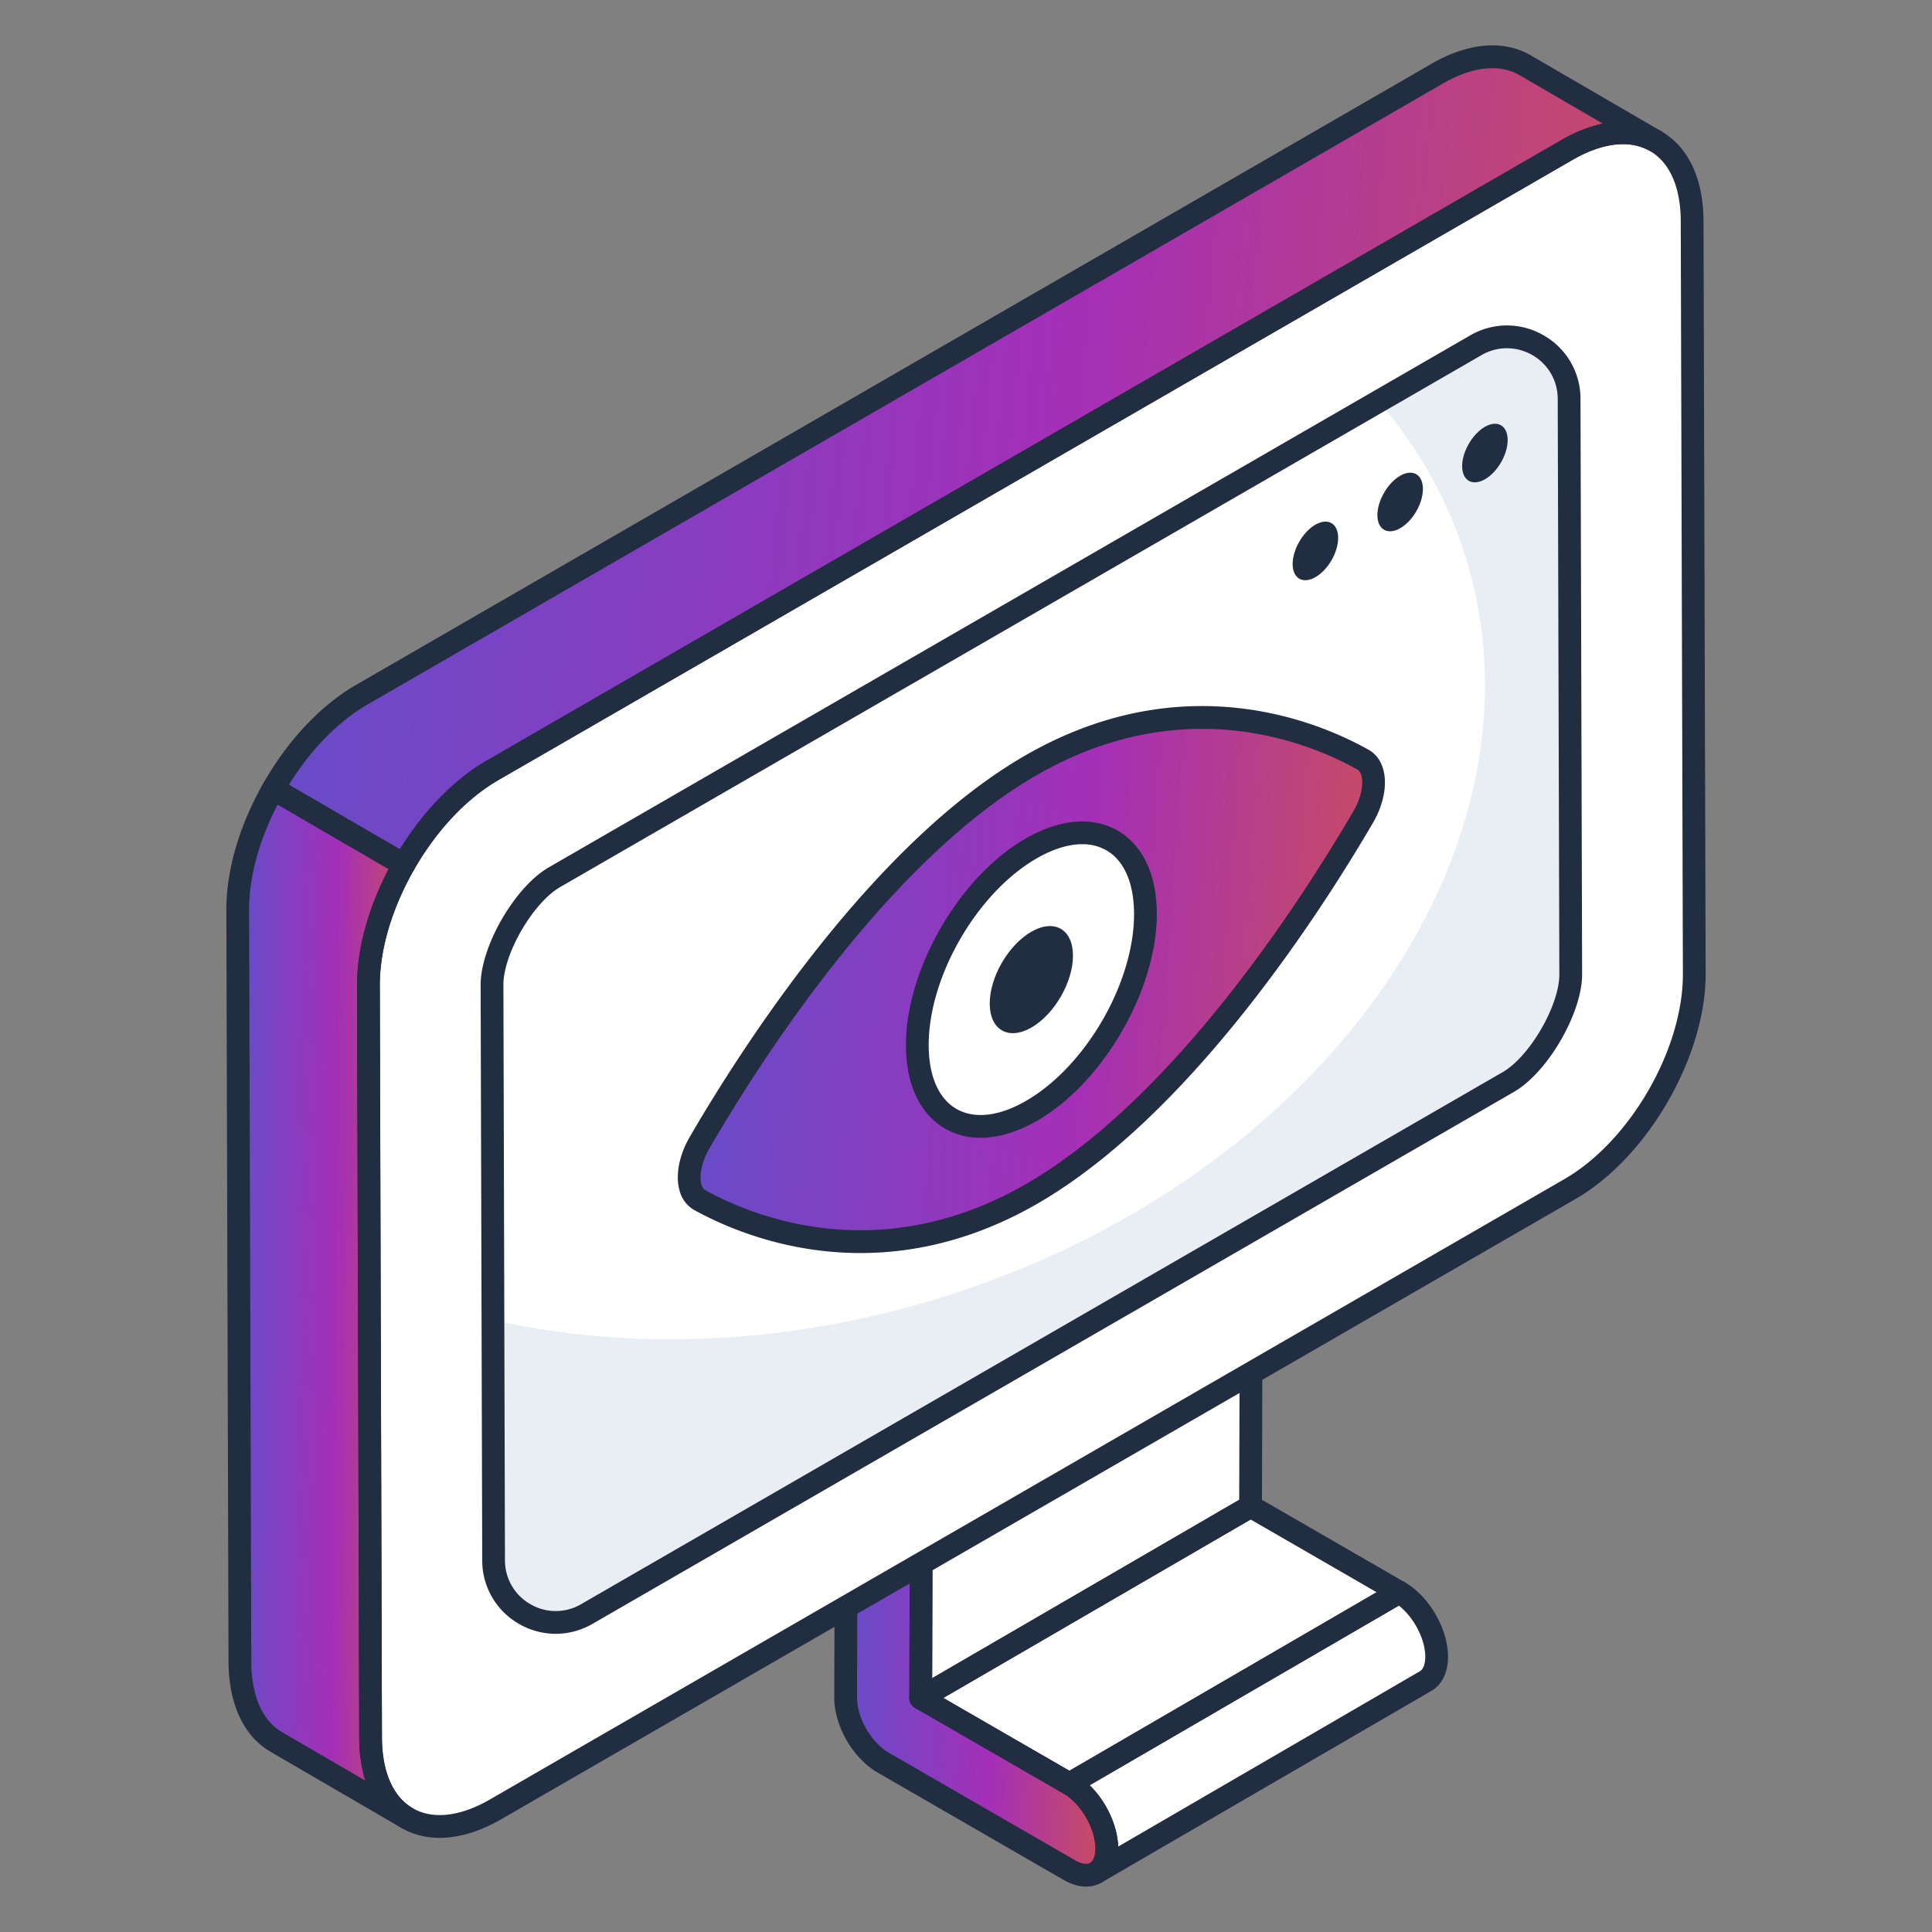 <svg width="130" height="130" fill="none" xmlns="http://www.w3.org/2000/svg"><rect width="100%" height="100%" fill="#808080" stroke="none"/><path d="M61.953 114.255l22.195-12.897 10.006 5.777-22.193 12.899-10.008-5.779zm33.981-1.145L73.74 126.008c.453-.262.734-.822.736-1.621.004-1.598-1.117-3.546-2.514-4.353l22.193-12.899c1.396.807 2.518 2.757 2.514 4.355-.002.797-.28 1.358-.734 1.62z" fill="#fff"/><path d="M84.192 85.328l-.046 16.036-22.195 12.885.047-16.024c0-1.603-1.118-3.554-2.517-4.355-.7-.408-1.33-.44-1.794-.182l22.194-12.885c.463-.272 1.096-.237 1.795.168 1.4.812 2.516 2.753 2.516 4.357z" fill="#fff"/><path d="M59.485 93.873c1.39.803 2.517 2.748 2.514 4.353l-.046 16.029 10.008 5.779c1.397.807 2.518 2.755 2.514 4.353-.006 1.606-1.134 2.25-2.531 1.442l-12.53-7.235c-.662-.382-1.317-1.066-1.784-1.873-.466-.811-.732-1.709-.73-2.48l.055-18.926c.004-1.606 1.132-2.248 2.53-1.442z" fill="url(#paint0_linear_1_374)"/><path d="M71.959 120.799a.778.778 0 01-.383-.104l-10.006-5.777a.763.763 0 01-.002-1.323l22.196-12.899a.776.776 0 01.765 0l10.008 5.778a.763.763 0 01.002 1.323l-22.196 12.896a.775.775 0 01-.384.106zm-8.48-6.546l8.48 4.898 20.67-12.014-8.479-4.896-20.672 12.012z" fill="#212D40"/><path d="M73.74 126.775a.761.761 0 01-.738-.566.763.763 0 01.354-.86c.218-.128.352-.49.354-.966.004-1.327-.975-3.017-2.133-3.688a.764.764 0 01-.002-1.323l22.195-12.896a.759.759 0 01.383-.103.76.76 0 01.384.101c1.629.938 2.902 3.143 2.898 5.018-.006 1.055-.401 1.862-1.114 2.279L74.125 126.67a.767.767 0 01-.382.105h-.002zm-.416-6.649c1.097 1.074 1.871 2.688 1.914 4.129L95.55 112.45c.22-.128.352-.488.354-.964.004-1.191-.78-2.674-1.778-3.448l-20.802 12.088zm-11.371-5.109a.77.77 0 01-.765-.766l.044-16.028c0-1.337-.975-3.029-2.132-3.69-.42-.249-.799-.31-1.04-.178a.765.765 0 01-.757-1.327L79.497 80.14c.73-.422 1.636-.365 2.562.168 1.625.943 2.898 3.15 2.898 5.019l-.044 16.04a.762.762 0 01-.382.659L62.337 114.91a.758.758 0 01-.382.107h-.002zM59.949 93.26c1.585.956 2.814 3.116 2.814 4.965l-.04 14.695 20.66-11.998.045-15.598c0-1.33-.98-3.02-2.138-3.692-.42-.243-.795-.306-1.023-.172L59.95 93.26z" fill="#212D40"/><path d="M73.083 126.945c-.482 0-.998-.153-1.52-.453l-12.532-7.234c-.78-.451-1.535-1.237-2.064-2.157-.53-.919-.834-1.961-.832-2.862l.056-18.926c.003-1.057.401-1.87 1.12-2.283.722-.415 1.633-.352 2.556.18 1.63.94 2.902 3.147 2.896 5.018l-.044 15.587 9.624 5.556c1.627.942 2.9 3.144 2.896 5.018-.003 1.061-.401 1.87-1.122 2.284a2.04 2.04 0 01-1.034.272zM58.347 94.288a.547.547 0 00-.273.065c-.22.126-.354.488-.354.962l-.053 18.926c0 .639.225 1.404.625 2.094.393.682.956 1.281 1.504 1.596l12.532 7.234c.418.245.803.308 1.026.182.22-.128.356-.488.356-.964.004-1.328-.975-3.02-2.133-3.69l-10.007-5.777a.776.776 0 01-.382-.665l.044-16.028c.006-1.331-.971-3.021-2.13-3.69a1.58 1.58 0 00-.755-.245z" fill="#212D40"/><path d="M105.447 10.088c4.631-2.672 8.399-.525 8.412 4.795l.145 50.647c.016 5.32-3.728 11.803-8.358 14.475l-72.297 41.742c-4.63 2.673-8.397.526-8.412-4.795l-.143-50.646c-.015-5.32 3.728-11.803 8.358-14.476l72.295-41.742z" fill="#fff"/><path d="M15.996 61.19l.147 50.664c.02 2.638.956 4.488 2.45 5.362l8.791 5.112c-1.516-.874-2.432-2.722-2.45-5.383l-.148-50.643c0-2.621.918-5.523 2.39-8.114l-8.789-5.11c-1.476 2.59-2.39 5.49-2.39 8.112h-.001z" fill="url(#paint1_linear_1_374)"/><path d="M102.631 4.397c-1.537-.895-3.636-.77-5.963.581l-72.297 41.75c-2.351 1.349-4.466 3.683-5.983 6.35l8.788 5.11c1.516-2.665 3.625-5 5.965-6.349l72.297-41.749c2.347-1.351 4.447-1.476 5.984-.58l-8.791-5.113z" fill="url(#paint2_linear_1_374)"/><path d="M33.106 66.28c-.008-2.343 2.15-6.07 4.2-7.252l62.003-35.8c2.783-1.606 6.264.398 6.272 3.611l.111 38.712c.008 2.343-2.153 6.071-4.202 7.255l-62.004 35.798c-2.784 1.605-6.263-.396-6.27-3.61l-.11-38.713z" fill="#fff"/><path d="M105.688 65.558c.021 2.342-2.156 6.074-4.206 7.255L39.48 108.611c-2.778 1.596-6.261-.394-6.261-3.607l-.061-16.19c9.14 2.073 19.609 1.74 30.056-1.471 25.599-7.877 41.457-30.181 35.425-49.79a29.396 29.396 0 00-5.888-10.551l6.55-3.772c2.799-1.596 6.261.394 6.282 3.607l.105 38.721z" fill="#E9EDF4"/><path d="M29.587 123.666c-.933 0-1.797-.219-2.57-.665-1.826-1.051-2.837-3.198-2.845-6.047l-.145-50.646c-.013-5.558 3.906-12.35 8.743-15.142l72.295-41.741c2.493-1.438 4.879-1.65 6.716-.593 1.826 1.052 2.835 3.199 2.845 6.05l.143 50.646c.015 5.557-3.906 12.35-8.741 15.14L33.733 122.41c-1.447.834-2.858 1.256-4.146 1.256zM109.206 9.7c-1.017 0-2.168.352-3.376 1.052L33.534 52.489c-4.414 2.547-7.99 8.745-7.976 13.813l.144 50.646c.006 2.281.743 3.958 2.078 4.726 1.34.773 3.183.566 5.187-.592l72.297-41.742c4.412-2.546 7.991-8.742 7.974-13.81l-.144-50.647c-.005-2.28-.741-3.957-2.078-4.726a3.58 3.58 0 00-1.81-.457z" fill="#212D40"/><path d="M27.384 123.093a.76.76 0 01-.38-.103H27l-.038-.023-8.752-5.09c-1.805-1.053-2.81-3.192-2.834-6.018l-.145-50.667c0-2.658.885-5.676 2.491-8.492a.769.769 0 011.052-.283l8.786 5.11a.765.765 0 01.28 1.038c-1.475 2.598-2.287 5.343-2.287 7.737l.145 50.643c.02 2.267.74 3.936 2.036 4.702l.034.02a.763.763 0 01-.384 1.426zM16.762 61.19l.146 50.662c.017 2.261.753 3.934 2.072 4.703l5.611 3.263a9.685 9.685 0 01-.422-2.868l-.148-50.646c0-2.447.754-5.2 2.128-7.829l-7.467-4.34c-1.243 2.386-1.92 4.866-1.92 7.055z" fill="#212D40"/><path d="M27.176 58.953a.76.76 0 01-.384-.103l-8.789-5.11a.765.765 0 01-.28-1.04c1.657-2.91 3.884-5.267 6.268-6.634L96.286 4.313c2.493-1.45 4.883-1.656 6.73-.58l8.782 5.107.008.006a.764.764 0 11-.769 1.323l-.007-.004c-1.346-.778-3.193-.574-5.21.585L33.523 52.5c-2.141 1.238-4.162 3.392-5.684 6.067a.761.761 0 01-.663.386zm-7.737-6.146l7.465 4.34c1.606-2.602 3.663-4.707 5.854-5.971l72.297-41.75a9.64 9.64 0 012.797-1.108l-5.605-3.261c-1.354-.78-3.195-.58-5.192.583L24.754 47.389c-1.975 1.133-3.843 3.041-5.315 5.418zm17.955 57.129a4.947 4.947 0 01-2.466-.665 4.902 4.902 0 01-2.48-4.275l-.107-38.713c-.01-2.606 2.304-6.602 4.583-7.919l62.002-35.796a4.906 4.906 0 014.94-.004 4.901 4.901 0 012.482 4.273l.109 38.714c.007 2.607-2.306 6.605-4.585 7.918l-62.004 35.798a4.957 4.957 0 01-2.472.669h-.002zM101.4 23.431c-.587 0-1.174.152-1.709.462l-62 35.796c-1.828 1.055-3.828 4.504-3.818 6.588l.105 38.715a3.386 3.386 0 001.713 2.952 3.38 3.38 0 003.412-.004l62.005-35.796c1.829-1.053 3.827-4.504 3.817-6.59l-.109-38.713a3.384 3.384 0 00-1.711-2.95 3.421 3.421 0 00-1.705-.458v-.002z" fill="#212D40"/><path d="M88.507 35.306c.849-.489 1.531-.084 1.535.88.002.975-.675 2.156-1.523 2.646-.845.487-1.538.097-1.54-.878-.001-.963.683-2.16 1.528-2.648zm5.705-3.292c.847-.49 1.53-.084 1.533.88.002.975-.675 2.154-1.524 2.646-.845.487-1.537.097-1.539-.878-.003-.963.685-2.16 1.53-2.648zm5.7-3.292c.85-.49 1.532-.084 1.536.88.002.975-.675 2.154-1.524 2.646-.845.485-1.537.097-1.539-.88-.004-.963.683-2.16 1.528-2.646z" fill="#212D40"/><path d="M69.351 51.509c10.192-5.885 18.917-2.327 22.374-.389.927.53.933 2.243.011 3.841-3.447 5.91-12.111 19.477-22.303 25.362-10.18 5.877-18.892 2.342-22.36.424-.929-.53-.933-2.242-.011-3.84 3.433-5.917 12.096-19.514 22.29-25.398z" fill="url(#paint3_linear_1_374)"/><path d="M91.736 54.958c-3.455 5.918-12.117 19.47-22.31 25.369-10.173 5.863-18.89 2.336-22.345.413-.933-.524-.933-2.241-.02-3.828.152-.262.318-.522.486-.822 2.26.411 4.63.635 7.059.635 16.93 0 30.651-10.584 30.651-23.633 0-1.53-.185-3.044-.558-4.481a23.082 23.082 0 017.018 2.502c.933.541.933 2.258.019 3.845z" fill="url(#paint4_linear_1_374)"/><path d="M57.898 84.314c-5.135 0-9.161-1.775-11.194-2.9a2.115 2.115 0 01-.986-1.334c-.275-1.01-.02-2.342.68-3.556 3.321-5.718 12.163-19.668 22.57-25.679 10.607-6.12 19.71-2.313 23.13-.39.481.274.822.734.982 1.33.275 1.014.02 2.343-.682 3.557-3.333 5.716-12.201 19.649-22.582 25.644-4.306 2.485-8.376 3.328-11.918 3.328zM69.735 52.17c-10.092 5.825-18.754 19.51-22.011 25.12-.486.842-.694 1.782-.53 2.39.053.201.141.335.258.402 3.2 1.768 11.723 5.276 21.597-.42 10.066-5.813 18.755-19.482 22.024-25.087.49-.841.696-1.78.531-2.388-.053-.198-.141-.334-.258-.401-3.19-1.788-11.69-5.347-21.61.384z" fill="#212D40"/><path d="M69.368 57.1c4.245-2.448 7.693-.497 7.705 4.378.015 4.877-3.41 10.813-7.655 13.262-4.233 2.444-7.681.478-7.695-4.397-.013-4.875 3.413-10.8 7.645-13.242z" fill="#fff"/><path d="M65.98 76.559a4.699 4.699 0 01-2.381-.616c-1.696-.975-2.633-2.963-2.64-5.6-.016-5.102 3.586-11.34 8.027-13.906 2.307-1.33 4.517-1.525 6.22-.546 1.69.973 2.626 2.957 2.633 5.588.016 5.108-3.594 11.355-8.038 13.925-1.333.768-2.631 1.155-3.82 1.155zm6.84-19.755c-.924 0-1.97.322-3.07.958-4.018 2.321-7.275 7.963-7.26 12.58.004 2.064.669 3.584 1.87 4.276 1.21.694 2.87.501 4.674-.54 4.026-2.322 7.29-7.973 7.274-12.596-.006-2.062-.667-3.578-1.864-4.267a3.223 3.223 0 00-1.625-.41z" fill="#212D40"/><path d="M69.388 62.7c1.548-.895 2.806-.181 2.81 1.598.004 1.78-1.243 3.946-2.791 4.84-1.545.89-2.805.173-2.81-1.607-.004-1.778 1.246-3.938 2.79-4.83z" fill="#212D40"/><defs><linearGradient id="paint0_linear_1_374" x1="56.9" y1="93.525" x2="75.418" y2="94.069" gradientUnits="userSpaceOnUse"><stop stop-color="#634ECA"/><stop offset=".568" stop-color="#A42FB7"/><stop offset="1" stop-color="#CA4E5D"/></linearGradient><linearGradient id="paint1_linear_1_374" x1="15.996" y1="53.078" x2="28.005" y2="53.186" gradientUnits="userSpaceOnUse"><stop stop-color="#634ECA"/><stop offset=".568" stop-color="#A42FB7"/><stop offset="1" stop-color="#CA4E5D"/></linearGradient><linearGradient id="paint2_linear_1_374" x1="18.387" y1="3.824" x2="115.649" y2="12.905" gradientUnits="userSpaceOnUse"><stop stop-color="#634ECA"/><stop offset=".568" stop-color="#A42FB7"/><stop offset="1" stop-color="#CA4E5D"/></linearGradient><linearGradient id="paint3_linear_1_374" x1="46.374" y1="48.27" x2="94.691" y2="51.709" gradientUnits="userSpaceOnUse"><stop stop-color="#634ECA"/><stop offset=".568" stop-color="#A42FB7"/><stop offset="1" stop-color="#CA4E5D"/></linearGradient><linearGradient id="paint4_linear_1_374" x1="46.379" y1="48.611" x2="94.681" y2="52.082" gradientUnits="userSpaceOnUse"><stop stop-color="#634ECA"/><stop offset=".568" stop-color="#A42FB7"/><stop offset="1" stop-color="#CA4E5D"/></linearGradient></defs></svg>